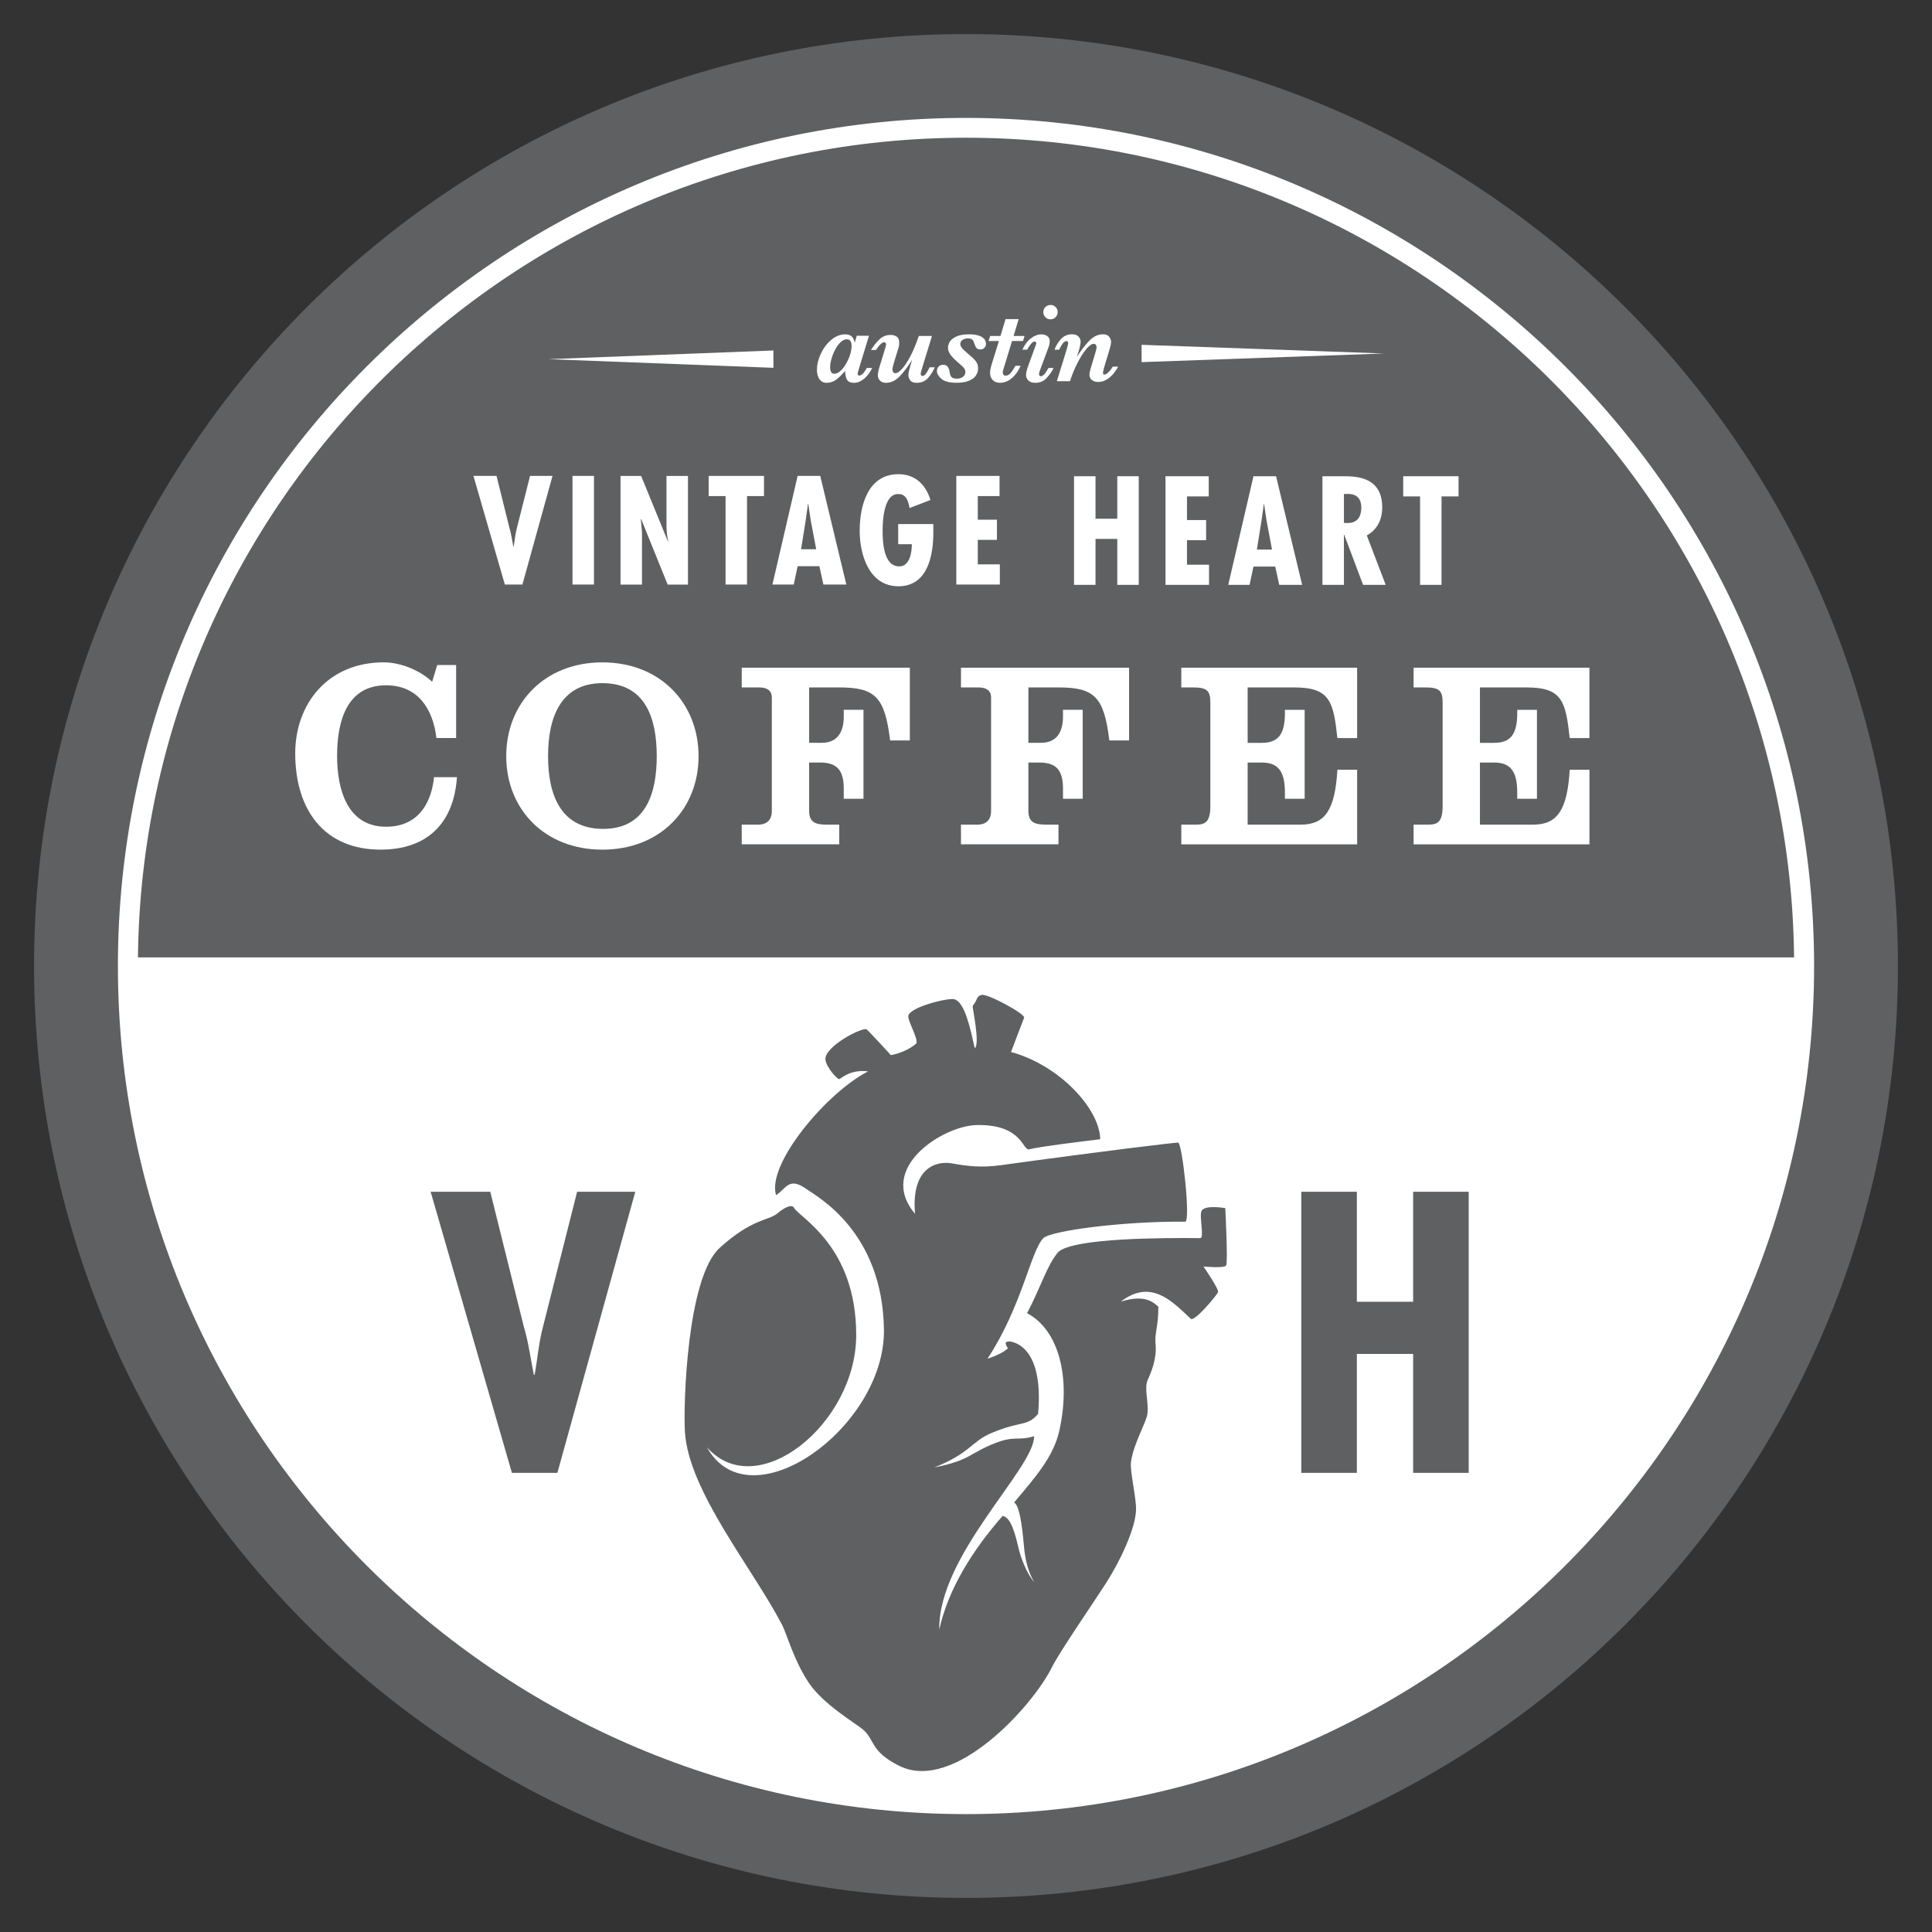 <?xml version="1.0" encoding="utf-8"?>
<!-- Generator: Adobe Illustrator 17.1.0, SVG Export Plug-In . SVG Version: 6.00 Build 0)  -->
<!DOCTYPE svg PUBLIC "-//W3C//DTD SVG 1.1//EN" "http://www.w3.org/Graphics/SVG/1.1/DTD/svg11.dtd">
<svg version="1.1" id="Layer_1" xmlns="http://www.w3.org/2000/svg" xmlns:xlink="http://www.w3.org/1999/xlink" x="0px" y="0px"
	 viewBox="0 0 108 108" enable-background="new 0 0 108 108" xml:space="preserve">
<rect x="0" y="0" width="108" height="108" fill="#333333" stroke="none"/>
<path fill="#5F6062" d="M1.904,54C1.904,25.229,25.229,1.905,54,1.905c28.772,0,52.096,23.324,52.096,52.095
	c0,28.771-23.323,52.095-52.096,52.095C25.229,106.095,1.904,82.771,1.904,54"/>
<path fill="#FFFFFF" d="M54,6.591C27.859,6.591,6.591,27.858,6.591,54c0,26.143,21.268,47.41,47.409,47.41
	c26.142,0,47.409-21.268,47.409-47.41C101.409,27.858,80.142,6.591,54,6.591z M54,7.699c25.369,0,46.03,20.512,46.29,45.821H7.712
	C7.972,28.211,28.631,7.699,54,7.699z"/>
<path fill="#5F6062" d="M68.494,67.534c0,0-1.134-0.197-1.322,0.149c-0.153,0.281,0.168,1.531-0.077,1.529
	c-2.068-0.02-7.066-0.012-7.93,0.771c-0.62,0.694-0.984,1.976-1.751,3.425c1.804,0.954,2.452,3.648,1.804,6.565
	c-0.319,1.428-1.28,2.541-2.528,4.014c0.282,0.171,0.438,1.145,0.549,2.442c0.047,0.539,0.176,1.388,0.588,2.023
	c-0.464-0.516-0.789-1.464-0.895-1.931c-0.314-1.412-0.593-1.708-0.881-1.785c-1.649,1.879-3.036,4.054-3.545,6.36
	c-0.069-4.155,5.32-9.012,5.303-10.811c-0.909,0.271-1.081-0.038-2.145,0.373c-1.519,0.589-1.374,0.961-3.434,1.374
	c2.06-0.824,2.045-1.448,3.228-1.94c1.646-0.687,1.939-0.325,2.573-1.053c0.229-2.537-0.462-3.805-1.525-4.046
	c-0.311-0.017-0.379,0.049-0.16,0.383c-0.219,0.181-0.502,0.361-1.146,0.58c1.923-2.918,2.415-6.005,3.117-6.737
	c0.402-0.418,4.447-0.957,7.936-0.927c0.32,0.002-0.168-4.42-0.394-4.42s-4.097,0.461-9.868,1.257
	c-1.088,0.151-1.839,0.075-2.776-0.095c-0.865-0.154-2.289,0.227-2.064,2.816c-2.176-2.57,1.587-4.918,3.431-4.958
	c2.59-0.057,2.565,1.447,2.952,1.354c0.703-0.169,2.843-0.422,3.968-0.563c-0.019-1.647-2.199-4.104-4.985-4.878
	c0.062-0.145,0.577-1.532,0.732-1.913c0.085-0.208-2.078-1.378-2.383-1.275c-0.318,0.107-0.163,0.193-0.492,0.615
	c-0.033,0.044,0.427,2.123,0.118,2.369c-0.254-1.118-0.554-2.578-1.146-2.744c-0.318-0.091-2.469,0.426-2.569,0.924
	c-0.056,0.28,0.637,1.401,0.422,1.574c-0.647,0.526-1.399,0.626-1.399,0.626s-1.146-1.255-1.351-1.436
	c-0.186-0.164-2.381,0.942-2.306,1.691c0.042,0.421,0.691,1.16,0.797,1.081c0.376-0.284,0.873-0.518,1.585-0.424
	c-2.289,1.163-5.685,5.176-5.141,6.921c0.582-0.394,0.718-1.031,1.673-0.361c0.639,0.448,4.276,2.392,4.356,7.864
	c0.08,5.476-7.501,10.909-9.895,6.585c2.781,3.166,8.345-1.29,8.345-6.275c0-4.986-3.183-6.562-3.476-7.111
	c-0.113-0.212-0.525-0.034-0.926,0.31c-0.486,0.417-1.401,0.271-3.23,1.931c-1.829,1.661-2.039,8.768-1.942,10.3
	c0.212,3.312,3.782,7.604,5.432,10.777c0.268,0.516,0.65,1.976,1.492,3.237c0.818,1.226,2.653,2.276,3.067,2.645
	c0.623,0.558,0.386,1.202,1.998,2c3.053,1.509,7.448-3.331,8.527-5.518c0.424-0.856,2.28-3.545,3.039-4.726
	c0.76-1.184,1.627-3.008,1.661-4.054c0.022-0.705-0.355-2.183-0.281-2.701c0.149-1.057,0.867-2.203,0.921-2.708
	c0.07-0.653-0.191-1.401,0.007-1.851c0.197-0.452,0.528-1.198,0.443-2.043c-0.058-0.571,0.167-1.008,0.156-2.074
	c-0.238-0.187-0.69-0.728-2.099-0.278c1.688-1.293,2.862-0.033,3.911,0.957c0.207,0.194,1.464-1.323,1.527-1.486
	c0.064-0.164-0.815-1.436-0.815-1.436s1.153,0.112,1.266-0.056C68.651,70.576,68.494,67.534,68.494,67.534"/>
<path fill="#FFFFFF" d="M27.756,26.604l0.724,2.915c0.104,0.346,0.145,0.693,0.217,1.039h0.016c0.064-0.354,0.089-0.701,0.185-1.056
	l0.732-2.899h1.257l-1.684,6.073h-0.982l-1.755-6.073H27.756z"/>
<rect x="32.003" y="26.603" fill="#FFFFFF" width="1.2" height="6.073"/>
<path fill="#FFFFFF" d="M35.84,26.604l1.498,3.664l0.016-0.015c-0.073-0.291-0.097-0.604-0.097-0.918v-2.73h1.201v6.073h-1.136
	l-1.482-3.665l-0.017,0.016l0.057,0.612l0.008,0.25v2.787h-1.2v-6.073H35.84z"/>
<polygon fill="#FFFFFF" points="42.708,26.604 42.708,27.731 41.759,27.731 41.759,32.676 40.559,32.676 40.559,27.731 
	39.616,27.731 39.616,26.604 "/>
<path fill="#FFFFFF" d="M45.852,26.603l1.458,6.073h-1.281l-0.226-1.024h-1.215l-0.218,1.024h-1.191l1.409-6.073H45.852z
	 M45.32,29.084l-0.137-0.918h-0.016l-0.128,0.918l-0.258,1.619h0.845L45.32,29.084z"/>
<path fill="#FFFFFF" d="M52.173,29.294v0.475c0,1.288-0.314,3.004-1.948,3.004c-1.636,0-2.168-1.755-2.168-3.1
	c0-1.401,0.452-3.166,2.168-3.166c0.926,0,1.529,0.581,1.787,1.442l-1.167,0.451c-0.057-0.306-0.153-0.782-0.612-0.782
	c-0.814-0.048-0.894,1.45-0.894,2.022c0,0.628,0.04,2.021,0.926,2.021c0.612,0,0.708-0.821,0.708-1.24h-0.764v-1.127H52.173z"/>
<polygon fill="#FFFFFF" points="55.875,26.604 55.875,27.731 54.659,27.731 54.659,29.052 55.729,29.052 55.729,30.179 
	54.659,30.179 54.659,31.548 55.891,31.548 55.891,32.676 53.459,32.676 53.459,26.604 "/>
<polygon fill="#FFFFFF" points="61.24,26.622 61.24,28.998 62.457,28.998 62.457,26.622 63.656,26.622 63.656,32.694 62.457,32.694 
	62.457,30.125 61.24,30.125 61.24,32.694 60.039,32.694 60.039,26.622 "/>
<polygon fill="#FFFFFF" points="67.569,26.622 67.569,27.75 66.353,27.75 66.353,29.071 67.423,29.071 67.423,30.198 66.353,30.198 
	66.353,31.567 67.585,31.567 67.585,32.694 65.152,32.694 65.152,26.622 "/>
<path fill="#FFFFFF" d="M71.333,26.622l1.458,6.072h-1.28l-0.225-1.023h-1.216l-0.219,1.023h-1.191l1.41-6.072H71.333z
	 M70.801,29.103l-0.136-0.918h-0.017l-0.128,0.918l-0.259,1.619h0.845L70.801,29.103z"/>
<path fill="#FFFFFF" d="M73.925,32.694v-6.072h1.208c0.766,0,2.134,0.081,2.134,1.739c0,0.67-0.265,1.24-0.862,1.571l1.056,2.762
	h-1.264l-1.055-2.802h-0.016v2.802H73.925z M75.126,29.231l0.209,0.008c0.547,0,0.764-0.37,0.764-0.869
	c0-0.435-0.209-0.789-0.812-0.757h-0.16V29.231z"/>
<polygon fill="#FFFFFF" points="81.534,26.622 81.534,27.75 80.583,27.75 80.583,32.694 79.383,32.694 79.383,27.75 78.44,27.75 
	78.44,26.622 "/>
<g>
	<path fill="#FFFFFF" d="M24.441,37.176h1.057v4.081h-1.101c-0.194-1.624-1.028-2.948-2.815-2.948c-2.189,0-2.739,1.995-2.739,3.946
		c0,1.92,0.595,3.96,2.739,3.96c1.698,0,2.517-1.191,2.681-2.77h1.281c-0.18,2.591-1.669,4.05-4.275,4.05
		c-3.126,0-4.766-2.204-4.766-5.376c0-2.799,1.847-5.093,4.944-5.093c0.968,0,2.055,0.462,2.71,1.087L24.441,37.176z"/>
</g>
<g>
	<path fill="#FFFFFF" d="M39.05,42.269c0,2.964-2.145,5.227-5.375,5.227c-3.233,0-5.376-2.263-5.376-5.227
		c0-2.963,2.143-5.242,5.376-5.242C36.905,37.027,39.05,39.306,39.05,42.269z M30.637,42.269c0,2.13,0.684,4.066,3.081,4.066
		c2.354,0,2.994-1.936,2.994-4.066c0-2.129-0.639-4.08-3.037-4.08C31.321,38.189,30.637,40.14,30.637,42.269z"/>
	<path fill="#FFFFFF" d="M41.463,47.199v-1.102h0.923c0.536,0,0.76-0.328,0.76-0.745v-6.374c0-0.358-0.253-0.551-0.701-0.551h-0.982
		v-1.102h9.397v4.065h-1.102c-0.298-2.442-0.834-2.963-2.859-2.963h-1.668v3.097h0.699c0.954,0,1.236-0.7,1.236-1.459v-0.387h1.103
		v4.973h-1.103v-0.566c0-1.057-0.401-1.459-1.325-1.459h-0.61v2.695c0,0.566,0.252,0.775,0.938,0.775h0.745v1.102H41.463z"/>
	<path fill="#FFFFFF" d="M53.719,47.199v-1.102h0.924c0.536,0,0.759-0.328,0.759-0.745v-6.374c0-0.358-0.253-0.551-0.7-0.551h-0.983
		v-1.102h9.397v4.065h-1.103c-0.298-2.442-0.833-2.963-2.858-2.963h-1.668v3.097h0.7c0.953,0,1.235-0.7,1.235-1.459v-0.387h1.102
		v4.973h-1.102v-0.566c0-1.057-0.401-1.459-1.325-1.459h-0.61v2.695c0,0.566,0.252,0.775,0.938,0.775h0.744v1.102H53.719z"/>
	<path fill="#FFFFFF" d="M66.035,47.199v-1.102h0.833c0.507,0,0.791-0.15,0.791-1.043v-5.792c0-0.641-0.181-0.834-0.953-0.834
		h-0.671v-1.102h9.829v3.932h-1.103c-0.224-2.025-0.402-2.83-2.398-2.83h-2.619v3.097h0.787c0.896,0,1.296-0.446,1.296-1.653v-0.193
		h1.104v4.973h-1.104v-0.358c0-1.206-0.4-1.668-1.296-1.668h-0.787v3.471h2.979c1.369,0,1.904-0.849,2.039-3.068h1.103v4.17H66.035z
		"/>
	<path fill="#FFFFFF" d="M79.021,47.199v-1.102h0.834c0.507,0,0.789-0.15,0.789-1.043v-5.792c0-0.641-0.179-0.834-0.954-0.834
		h-0.669v-1.102h9.828v3.932h-1.102c-0.224-2.025-0.401-2.83-2.397-2.83h-2.621v3.097h0.789c0.894,0,1.296-0.446,1.296-1.653v-0.193
		h1.102v4.973h-1.102v-0.358c0-1.206-0.402-1.668-1.296-1.668h-0.789v3.471h2.979c1.369,0,1.906-0.849,2.04-3.068h1.102v4.17H79.021
		z"/>
</g>
<g>
	<path fill="#FFFFFF" d="M48.757,20.568c-0.06,0.122-0.126,0.233-0.2,0.334c-0.075,0.101-0.156,0.188-0.247,0.265
		c-0.091,0.076-0.182,0.134-0.275,0.174c-0.091,0.039-0.187,0.059-0.285,0.059c-0.216,0-0.355-0.066-0.416-0.197
		c-0.061-0.131-0.091-0.287-0.091-0.467c-0.165,0.195-0.328,0.354-0.488,0.478c-0.161,0.124-0.344,0.186-0.55,0.186
		c-0.122,0-0.222-0.034-0.303-0.101c-0.08-0.066-0.14-0.157-0.178-0.271c-0.038-0.113-0.057-0.234-0.057-0.364
		c0-0.278,0.071-0.572,0.213-0.88c0.142-0.309,0.334-0.569,0.579-0.778c0.245-0.21,0.508-0.315,0.789-0.315
		c0.13,0,0.232,0.025,0.307,0.077c0.074,0.051,0.125,0.109,0.152,0.173c0.028,0.063,0.052,0.135,0.073,0.213l0.114-0.386h0.683
		l-0.574,1.883c-0.042,0.137-0.062,0.219-0.062,0.247c0,0.027,0.008,0.05,0.026,0.068c0.018,0.019,0.037,0.028,0.06,0.028
		c0.134,0,0.277-0.142,0.429-0.426H48.757z M47.605,19.335c0-0.1-0.019-0.187-0.057-0.258c-0.039-0.073-0.107-0.109-0.208-0.109
		c-0.155,0-0.305,0.09-0.451,0.267c-0.144,0.178-0.261,0.394-0.352,0.646c-0.088,0.253-0.133,0.464-0.133,0.637
		c0,0.25,0.079,0.375,0.234,0.375c0.109,0,0.222-0.05,0.336-0.15c0.114-0.1,0.219-0.233,0.315-0.4
		c0.101-0.172,0.18-0.348,0.234-0.525C47.578,19.641,47.605,19.48,47.605,19.335z"/>
	<path fill="#FFFFFF" d="M52.254,20.531c-0.084,0.205-0.206,0.399-0.367,0.587c-0.159,0.188-0.375,0.282-0.647,0.282
		c-0.168,0-0.288-0.046-0.356-0.136c-0.069-0.091-0.104-0.196-0.104-0.316c0-0.051,0.01-0.119,0.03-0.204
		c0.02-0.084,0.045-0.179,0.075-0.281l0.102-0.349c-0.22,0.358-0.447,0.662-0.681,0.911c-0.234,0.25-0.494,0.375-0.779,0.375
		c-0.147,0-0.259-0.043-0.337-0.127c-0.079-0.084-0.118-0.184-0.118-0.299c0-0.109,0.029-0.256,0.086-0.442l0.312-1.019
		c0.042-0.123,0.062-0.212,0.062-0.266c0-0.024-0.007-0.05-0.023-0.075c-0.016-0.027-0.041-0.039-0.078-0.039
		c-0.122,0-0.276,0.144-0.461,0.432h-0.283c0.14-0.224,0.296-0.421,0.468-0.589c0.171-0.169,0.386-0.254,0.644-0.254
		c0.117,0,0.225,0.031,0.323,0.094c0.097,0.063,0.146,0.18,0.146,0.351c0,0.101-0.012,0.192-0.04,0.272l-0.253,0.821
		c-0.058,0.189-0.086,0.326-0.086,0.41c0,0.046,0.014,0.089,0.042,0.13c0.027,0.041,0.066,0.062,0.116,0.062
		c0.096,0,0.216-0.073,0.358-0.221c0.142-0.147,0.297-0.376,0.465-0.688c0.168-0.312,0.332-0.703,0.493-1.172h0.735l-0.578,1.884
		c-0.037,0.134-0.055,0.214-0.055,0.241c0,0.024,0.01,0.05,0.029,0.076c0.02,0.025,0.041,0.038,0.063,0.038
		c0.076,0,0.15-0.052,0.22-0.154c0.071-0.103,0.132-0.215,0.189-0.334H52.254z"/>
	<path fill="#FFFFFF" d="M55.117,19.215c0,0.085-0.026,0.159-0.084,0.223c-0.057,0.064-0.133,0.096-0.23,0.096
		c-0.074,0-0.132-0.015-0.174-0.044c-0.043-0.029-0.076-0.069-0.099-0.121c-0.024-0.051-0.053-0.127-0.088-0.229
		c-0.021-0.07-0.053-0.124-0.098-0.164c-0.043-0.039-0.127-0.059-0.245-0.059c-0.106,0-0.203,0.027-0.289,0.083
		c-0.086,0.056-0.128,0.129-0.128,0.22c0,0.062,0.017,0.121,0.053,0.176c0.034,0.055,0.078,0.108,0.128,0.157
		c0.05,0.05,0.13,0.119,0.236,0.209c0.202,0.166,0.348,0.304,0.44,0.418c0.092,0.113,0.138,0.252,0.138,0.419
		c0,0.136-0.04,0.265-0.117,0.386c-0.078,0.121-0.208,0.221-0.39,0.297c-0.181,0.076-0.413,0.115-0.695,0.115
		c-0.405,0-0.69-0.075-0.855-0.224c-0.165-0.15-0.247-0.295-0.247-0.435c0-0.092,0.031-0.174,0.096-0.243
		c0.063-0.07,0.147-0.105,0.253-0.105c0.21,0,0.33,0.135,0.36,0.404c0.016,0.115,0.047,0.207,0.099,0.273
		c0.05,0.067,0.155,0.101,0.313,0.101c0.138,0,0.252-0.035,0.339-0.105c0.088-0.07,0.133-0.159,0.133-0.269
		c0-0.058-0.015-0.114-0.045-0.17c-0.03-0.056-0.092-0.123-0.186-0.205c-0.167-0.14-0.305-0.263-0.413-0.37
		c-0.108-0.107-0.19-0.21-0.245-0.308c-0.056-0.099-0.084-0.204-0.084-0.312c0-0.097,0.031-0.202,0.095-0.315
		c0.064-0.113,0.184-0.212,0.362-0.297c0.176-0.086,0.417-0.128,0.719-0.128c0.187,0,0.342,0.017,0.471,0.051
		c0.127,0.034,0.225,0.078,0.295,0.13c0.069,0.053,0.117,0.108,0.142,0.167C55.104,19.097,55.117,19.156,55.117,19.215z"/>
	<path fill="#FFFFFF" d="M57.274,18.78l-0.086,0.284h-0.615l-0.466,1.525c-0.036,0.109-0.054,0.188-0.054,0.238
		c0,0.043,0.016,0.083,0.044,0.119c0.029,0.036,0.065,0.054,0.107,0.054c0.12,0,0.226-0.059,0.315-0.175
		c0.091-0.117,0.173-0.243,0.244-0.378h0.291c-0.115,0.255-0.245,0.454-0.392,0.598c-0.146,0.144-0.281,0.238-0.406,0.284
		c-0.127,0.046-0.243,0.07-0.349,0.07c-0.178,0-0.315-0.052-0.414-0.155c-0.099-0.103-0.148-0.24-0.148-0.411
		c0-0.117,0.031-0.277,0.094-0.479l0.4-1.29h-0.577l0.089-0.284h0.576l0.284-0.942h0.734l-0.285,0.942H57.274z"/>
	<path fill="#FFFFFF" d="M58.896,20.568c-0.08,0.179-0.205,0.362-0.377,0.55c-0.171,0.188-0.385,0.282-0.642,0.282
		c-0.174,0-0.303-0.044-0.39-0.129c-0.087-0.086-0.13-0.187-0.13-0.304c0-0.119,0.038-0.285,0.114-0.497l0.398-1.09
		c0.039-0.099,0.059-0.166,0.059-0.201c0-0.022-0.009-0.043-0.028-0.062c-0.018-0.019-0.038-0.027-0.061-0.027
		c-0.071,0-0.147,0.054-0.23,0.163c-0.084,0.109-0.147,0.207-0.187,0.294h-0.271c0.121-0.272,0.278-0.482,0.474-0.632
		c0.194-0.149,0.389-0.224,0.581-0.224c0.137,0,0.25,0.033,0.339,0.1c0.09,0.066,0.136,0.156,0.136,0.267
		c0,0.117-0.024,0.236-0.069,0.356l-0.481,1.294c-0.033,0.088-0.05,0.161-0.05,0.217c0,0.024,0.01,0.048,0.03,0.072
		c0.02,0.023,0.04,0.036,0.062,0.036c0.062,0,0.127-0.033,0.192-0.099c0.066-0.066,0.147-0.188,0.247-0.365H58.896z M59.123,17.446
		c0,0.111-0.039,0.206-0.118,0.286c-0.079,0.079-0.171,0.119-0.278,0.119c-0.116,0-0.213-0.04-0.29-0.119
		c-0.078-0.08-0.116-0.175-0.116-0.286c0-0.107,0.038-0.2,0.116-0.279c0.077-0.079,0.174-0.119,0.29-0.119
		c0.073,0,0.142,0.017,0.201,0.054c0.061,0.036,0.109,0.083,0.144,0.142C59.106,17.303,59.123,17.37,59.123,17.446z"/>
	<path fill="#FFFFFF" d="M62.506,20.5c-0.058,0.109-0.138,0.228-0.239,0.358c-0.102,0.129-0.228,0.245-0.38,0.344
		c-0.152,0.1-0.318,0.15-0.493,0.15c-0.152,0-0.271-0.037-0.361-0.111c-0.088-0.075-0.133-0.171-0.133-0.293
		c0-0.095,0.026-0.223,0.078-0.386l0.225-0.745c0.065-0.202,0.096-0.34,0.096-0.417c0-0.045-0.014-0.087-0.041-0.125
		c-0.028-0.037-0.067-0.055-0.115-0.055c-0.112,0-0.247,0.093-0.409,0.281c-0.16,0.188-0.323,0.441-0.488,0.76
		c-0.167,0.319-0.31,0.668-0.432,1.047h-0.735l0.56-1.811c0.05-0.181,0.075-0.286,0.075-0.314c0-0.025-0.008-0.05-0.019-0.076
		c-0.013-0.026-0.037-0.039-0.072-0.039c-0.079,0-0.156,0.05-0.229,0.151c-0.073,0.101-0.135,0.211-0.186,0.33h-0.259
		c0.078-0.221,0.198-0.419,0.361-0.596c0.162-0.177,0.369-0.266,0.62-0.266c0.161,0,0.281,0.043,0.36,0.129
		c0.079,0.087,0.118,0.179,0.118,0.276c0,0.053-0.01,0.134-0.034,0.244c-0.023,0.108-0.047,0.211-0.076,0.306l-0.108,0.318
		c0.255-0.394,0.496-0.704,0.72-0.931c0.225-0.227,0.473-0.341,0.748-0.341c0.158,0,0.272,0.045,0.346,0.138
		c0.071,0.091,0.107,0.191,0.107,0.297c0,0.066-0.024,0.191-0.075,0.374l-0.323,1.075c-0.037,0.134-0.055,0.228-0.055,0.282
		c0,0.02,0.006,0.04,0.02,0.059c0.013,0.018,0.031,0.028,0.053,0.028c0.059,0,0.133-0.041,0.222-0.123
		c0.091-0.081,0.172-0.188,0.249-0.32H62.506z"/>
</g>
<polygon fill="#FFFFFF" points="43.234,20.561 30.649,20.077 43.234,19.592 "/>
<polygon fill="#FFFFFF" points="63.816,19.275 77.351,19.76 63.816,20.244 "/>
<path fill="#5F6062" d="M27.406,66.62l1.876,7.543c0.271,0.897,0.375,1.794,0.562,2.689h0.042c0.167-0.917,0.229-1.813,0.479-2.73
	l1.897-7.502h3.251l-4.355,15.713h-2.542L24.073,66.62H27.406z"/>
<polygon fill="#5F6062" points="75.849,66.62 75.849,72.769 78.996,72.769 78.996,66.62 82.101,66.62 82.101,82.333 78.996,82.333 
	78.996,75.685 75.849,75.685 75.849,82.333 72.743,82.333 72.743,66.62 "/>
<g>
</g>
<g>
</g>
<g>
</g>
<g>
</g>
<g>
</g>
<g>
</g>
</svg>
